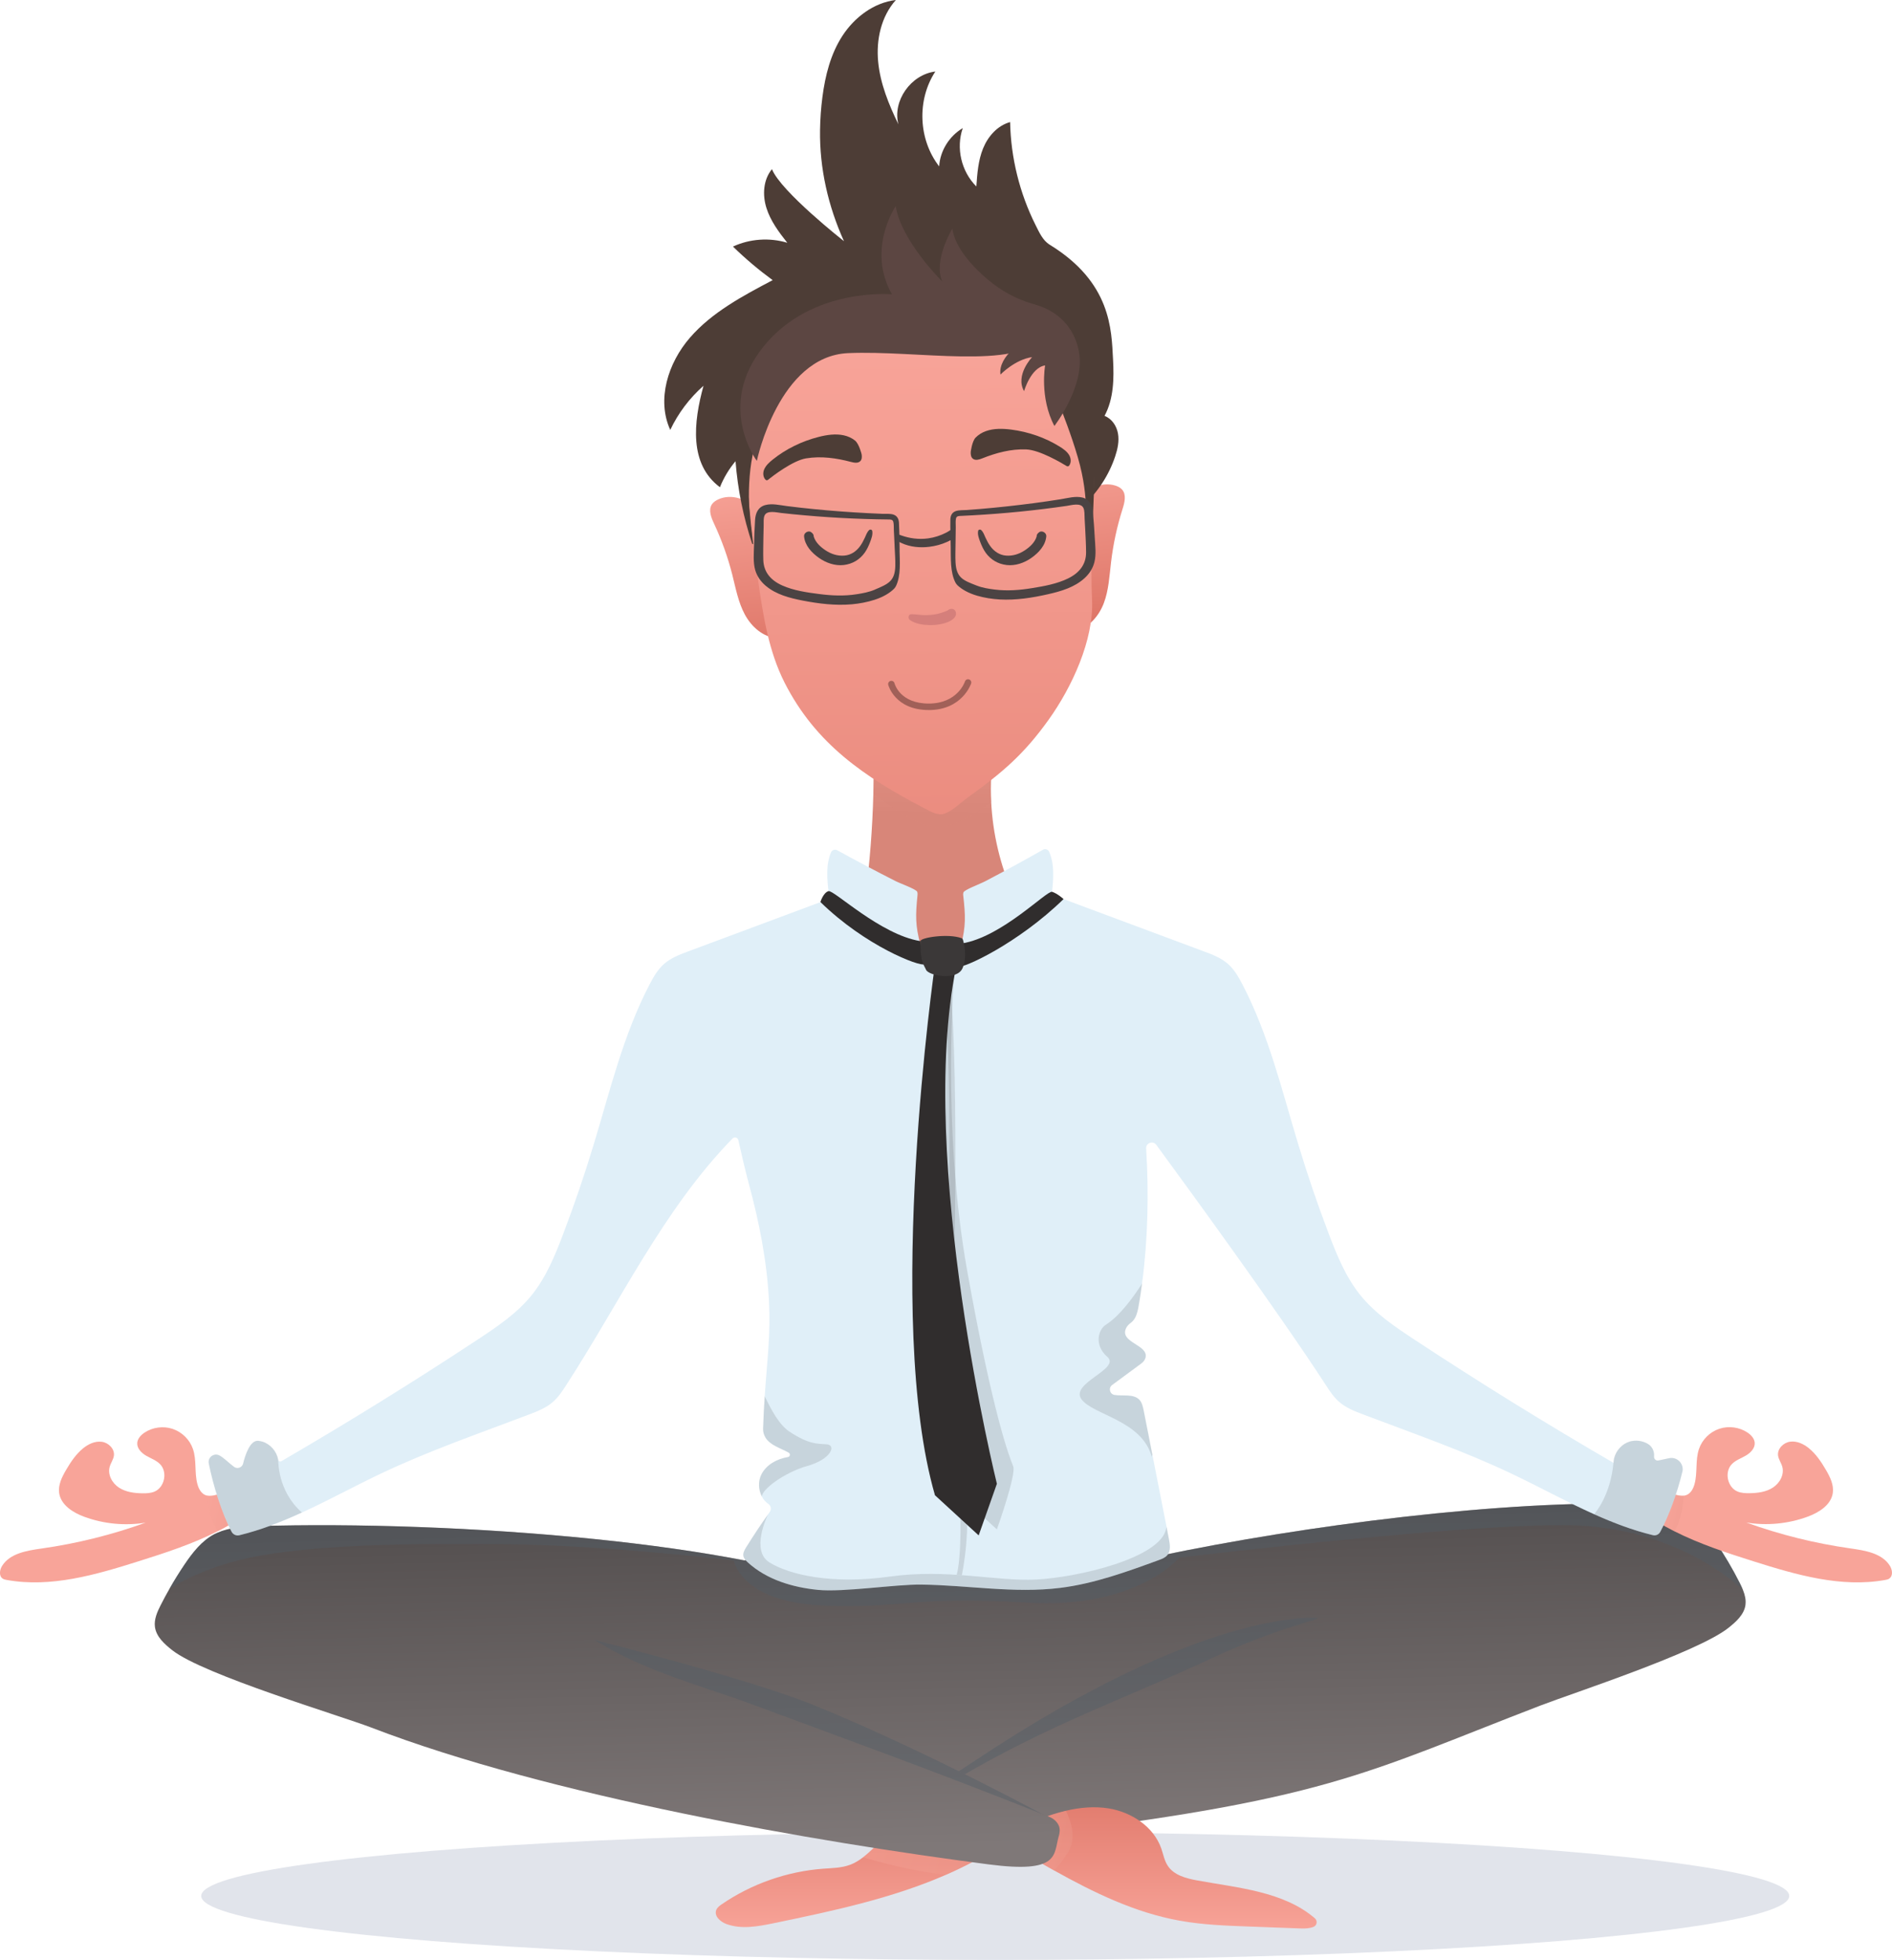 <?xml version="1.0" encoding="UTF-8"?><svg xmlns="http://www.w3.org/2000/svg" xmlns:xlink="http://www.w3.org/1999/xlink" viewBox="0 0 642.92 666.04"><defs><style>.cls-1{fill:url(#linear-gradient);}.cls-2{fill:#a16058;}.cls-3,.cls-4{fill:#302d2d;}.cls-5{fill:#d57f7b;}.cls-6{fill:#e0eff8;}.cls-7{fill:#5c4642;}.cls-8{fill:#3b3838;}.cls-9{fill:#4b4343;}.cls-10{fill:#4d3d36;}.cls-4,.cls-11,.cls-12,.cls-13,.cls-14,.cls-15,.cls-16,.cls-17,.cls-18{mix-blend-mode:multiply;}.cls-4,.cls-18{opacity:.14;}.cls-11{fill:#99a6bc;opacity:.3;}.cls-12{fill:#525d68;opacity:.43;}.cls-13{fill:url(#linear-gradient-6);}.cls-13,.cls-14,.cls-15,.cls-16,.cls-17{opacity:.39;}.cls-14{fill:url(#linear-gradient-9);}.cls-15{fill:url(#linear-gradient-3);}.cls-16{fill:url(#linear-gradient-12);}.cls-17{fill:url(#linear-gradient-16);}.cls-19{fill:url(#linear-gradient-8);}.cls-20{fill:url(#linear-gradient-4);}.cls-21{fill:url(#linear-gradient-2);}.cls-22{fill:url(#linear-gradient-7);}.cls-23{fill:url(#linear-gradient-5);}.cls-24{fill:url(#linear-gradient-14);}.cls-25{fill:url(#linear-gradient-15);}.cls-26{fill:url(#linear-gradient-13);}.cls-27{fill:url(#linear-gradient-10);}.cls-28{fill:url(#linear-gradient-11);}.cls-29{isolation:isolate;}</style><linearGradient id="linear-gradient" x1="292" y1="656.81" x2="292" y2="595.04" gradientUnits="userSpaceOnUse"><stop offset="0" stop-color="#f8a499"/><stop offset="1" stop-color="#d96c5d"/></linearGradient><linearGradient id="linear-gradient-2" x1="310.48" y1="627.64" x2="306.79" y2="471" gradientUnits="userSpaceOnUse"><stop offset="0" stop-color="#7f7878"/><stop offset="1" stop-color="#433f3f"/></linearGradient><linearGradient id="linear-gradient-3" x1="288.24" y1="622.17" x2="399.95" y2="648.07" gradientUnits="userSpaceOnUse"><stop offset="0" stop-color="#f8a79a"/><stop offset="1" stop-color="#d88679"/></linearGradient><linearGradient id="linear-gradient-4" x1="453.25" y1="624.27" x2="449.56" y2="467.63" xlink:href="#linear-gradient-2"/><linearGradient id="linear-gradient-5" x1="397.53" y1="656.81" x2="397.53" y2="595.04" xlink:href="#linear-gradient"/><linearGradient id="linear-gradient-6" x1="346.82" y1="622.41" x2="386.01" y2="631.5" xlink:href="#linear-gradient-3"/><linearGradient id="linear-gradient-7" x1="117.37" y1="511.37" x2="202.31" y2="511.37" xlink:href="#linear-gradient"/><linearGradient id="linear-gradient-8" x1="369.4" y1="149.2" x2="376.95" y2="222.98" xlink:href="#linear-gradient"/><linearGradient id="linear-gradient-9" x1="67.35" y1="511.76" x2="101.22" y2="519.61" xlink:href="#linear-gradient-3"/><linearGradient id="linear-gradient-10" x1="249.22" y1="161.5" x2="256.77" y2="235.28" xlink:href="#linear-gradient"/><linearGradient id="linear-gradient-11" x1="320.19" y1="224.1" x2="319.51" y2="276.75" xlink:href="#linear-gradient-3"/><linearGradient id="linear-gradient-12" x1="317.11" y1="246.31" x2="316.9" y2="262.61" xlink:href="#linear-gradient-3"/><linearGradient id="linear-gradient-13" x1="312.37" y1="115" x2="316.06" y2="501.86" xlink:href="#linear-gradient"/><linearGradient id="linear-gradient-14" x1="207.34" y1="630.07" x2="203.65" y2="473.43" xlink:href="#linear-gradient-2"/><linearGradient id="linear-gradient-15" x1="690.79" y1="511.37" x2="775.74" y2="511.37" xlink:href="#linear-gradient"/><linearGradient id="linear-gradient-16" x1="562.97" y1="512.57" x2="581.61" y2="516.89" xlink:href="#linear-gradient-3"/></defs><g class="cls-29"><g id="Layer_2"><g id="Layer_1-2"><g><ellipse class="cls-11" cx="338.19" cy="644.3" rx="269.81" ry="21.74"/><g><path class="cls-1" d="M340.78,626.59c-.52,.35-1.06,.71-1.59,1.05-5.63,3.65-11.54,6.75-17.66,9.43-18.41,8.07-38.63,12.35-58.45,16.46-5.39,1.12-11.13,2.22-16.3,.29-2.04-.76-4.18-2.72-3.39-4.75,.34-.85,1.12-1.42,1.86-1.94,10.18-6.97,22.23-11.18,34.53-12.09,3.06-.22,6.19-.25,9.06-1.32,1.63-.6,3.1-1.52,4.49-2.59,1.28-.98,2.48-2.09,3.64-3.21,2.6-2.5,5.13-5.07,7.57-7.72,.55-.59,1.1-1.19,1.63-1.78,2.37-2.64,5.82-5.63,9.01-4.07l25.6,12.24Z"/><polygon class="cls-21" points="142.58 554.42 294.02 521.26 430.06 537.74 474.87 552.36 357.54 628.12 292.64 614.18 171 577.1 142.58 554.42"/><path class="cls-15" d="M339.18,627.64c-5.63,3.65-11.54,6.75-17.66,9.43-11.24-.98-24.09-4.68-28.2-5.93,1.28-.98,2.48-2.09,3.64-3.21,2.6-2.5,5.13-5.07,7.57-7.72l33.53,5.3s.61,.87,1.12,2.13Z"/><path class="cls-12" d="M449.97,549.92s-37.51-5.85-119.5,48.96l-4.66,3.04,8.08,4.04,24.01-12.7,98.05-42.14-5.98-1.2Z"/><path class="cls-20" d="M593.14,545.36c-.45,3.33-3.23,5.8-5.87,7.89-10.63,8.37-53.07,22.21-63.65,26.28-60.55,23.28-72.79,32.4-177.4,44.57-6.62,.77-12.79,4.45-19.43,3.95-6.64-.48-13.5-4.42-15.3-10.83-.32-1.13-.46-2.38-.03-3.48,.57-1.44,2-2.32,3.33-3.1,3.21-1.9,6.42-3.79,9.63-5.69,32.48-19.22,57.67-27.55,87.96-41.71,20.84-9.74,37.58-13.33,35.17-13.38l-67.33-18.11c4.3-1,8.79-2,13.44-2.96,49.7-10.45,117.57-19.15,164.73-17.7,4.99,.15,10.17,.41,14.57,2.75,4.3,2.27,7.39,6.26,10.1,10.28,2.99,4.43,5.7,9.03,8.11,13.8,.41,.81,.81,1.66,1.14,2.51h.01c.63,1.61,1.03,3.26,.8,4.94Z"/><path class="cls-12" d="M199.02,558.37l1.72-1.39s53.2,13.3,75.74,22.45c39.13,15.89,82.34,39.55,82.34,39.55,0,0-20.68,11.33-21.3,10.41-6.17-9.18-40.74-8.58-40.74-8.58l-48.18-11.28-62.78-20.95,13.2-30.22Z"/><path class="cls-23" d="M446.43,654.77c-1.34,.58-3.06,.63-4.58,.57-5.75-.21-11.48-.42-17.23-.64-7.95-.29-15.95-.58-23.79-2-15.14-2.73-29.1-9.51-42.61-17.05-3.55-1.98-7.07-4-10.56-6.03l6.05-11.62c2.76-1.05,5.61-1.98,8.49-2.65,4.79-1.13,9.7-1.57,14.54-.8,7.75,1.26,15.26,6.18,17.86,13.59,.7,2,1.05,4.15,2.22,5.92,2.11,3.21,6.24,4.28,10.02,4.97,13.94,2.55,29.33,3.74,39.95,12.85,.95,.81,.79,2.37-.35,2.87Z"/><path class="cls-12" d="M592.33,540.42c-.65-.65-21.85-21.65-59.54-22.11-38.29-.48-139.04,11.84-139.04,11.84l-.08-1.36c49.7-10.45,117.57-19.15,164.73-17.7,4.99,.15,10.17,.41,14.57,2.75,4.3,2.27,7.39,6.26,10.1,10.28,2.99,4.43,5.7,9.03,8.11,13.8,.41,.81,.81,1.66,1.14,2.51Z"/><path class="cls-13" d="M362.94,629.45c-1.76,2.73-3.41,4.77-4.72,6.22-3.55-1.98-7.07-4-10.56-6.03l6.05-11.62c2.76-1.05,5.61-1.98,8.49-2.65,1.41,2.8,3.93,9.15,.75,14.08Z"/><path class="cls-22" d="M84.94,513.67c-.87,.64-1.74,1.25-2.63,1.84-2.62,1.75-5.36,3.34-8.18,4.77-8.58,4.37-17.91,7.42-27.14,10.32-14.5,4.58-29.72,9.01-44.67,6.32-.49-.09-.99-.19-1.4-.46-1.35-.89-1.06-2.99-.19-4.35,2.7-4.26,8.42-5.17,13.41-5.88,12.05-1.71,23.91-4.66,35.35-8.79-6.98,1.14-14.23,.44-20.87-2-3.86-1.42-7.93-4.01-8.52-8.08-.38-2.73,.93-5.39,2.32-7.77,1.58-2.72,3.37-5.4,5.81-7.4,1.79-1.46,4.06-2.53,6.35-2.23,2.29,.3,4.41,2.39,4.13,4.68-.16,1.33-1.05,2.47-1.42,3.76-.8,2.68,.81,5.63,3.16,7.15,2.34,1.52,5.24,1.89,8.03,1.92,1.36,.01,2.75-.05,4-.57,3.45-1.43,4.53-6.63,1.94-9.31-1.3-1.34-3.15-1.97-4.76-2.9-1.61-.94-3.16-2.5-3.02-4.36,.11-1.45,1.22-2.64,2.43-3.46,2.77-1.86,6.42-2.36,9.6-1.29,3.17,1.06,5.79,3.64,6.88,6.79,1.34,3.84,.46,8.14,1.55,12.05,.43,1.56,1.31,3.16,2.83,3.71,.13,.05,.27,.09,.41,.12,1.02,.23,2.11,.01,3.15-.24,1.21-.28,2.41-.58,3.61-.91,2.51-.66,5-1.4,7.46-2.21l.38,8.8Z"/><path class="cls-19" d="M367,170.31c2-4.34,7.45-6.74,12.01-5.29,.87,.28,1.72,.69,2.32,1.39,1.5,1.75,.81,4.41,.11,6.61-1.86,5.86-3.16,11.89-3.89,18-.56,4.7-.79,9.52-2.46,13.94s-5.17,8.51-9.83,9.37l1.74-44.02Z"/><path class="cls-14" d="M82.31,515.51c-2.62,1.75-5.36,3.34-8.18,4.77-2.62-2.96-3.51-9.07-3.79-12.06,1.02,.23,2.11,.01,3.15-.24,1.21-.28,2.41-.58,3.61-.91l5.21,8.44Z"/><path class="cls-27" d="M256.61,173.42c-2.55-4.04-8.26-5.72-12.59-3.69-.83,.39-1.62,.91-2.12,1.67-1.26,1.93-.23,4.48,.75,6.57,2.6,5.57,4.68,11.38,6.19,17.34,1.16,4.59,2.01,9.33,4.25,13.5s6.23,7.77,10.96,8.01l-7.43-43.42Z"/><path class="cls-10" d="M255.63,184.88c-3.04-9.12-4.95-18.59-5.69-28.15-2.23,2.65-4.02,5.65-5.3,8.84-10.52-7.82-9-22.04-5.58-34.48-4.75,4.2-8.62,9.34-11.3,15.01-4.7-10.29-.76-22.77,6.71-31.37,7.47-8.61,17.91-14.16,28.09-19.53-4.77-3.49-9.28-7.3-13.49-11.41,5.7-2.65,12.43-3.12,18.46-1.29-2.89-3.64-5.73-7.47-7.1-11.87-1.38-4.41-1.07-9.56,1.89-13.15,2.99,7.59,24.47,24.48,24.47,24.48h0c-5.38-11.91-8.33-24.79-8.13-37.8,.06-3.75,.32-7.49,.81-11.21,.95-7.3,2.79-14.65,6.85-20.86,4.06-6.21,10.6-11.19,18.11-12.1-5.04,5.64-6.74,13.56-6.02,21,.71,7.44,3.61,14.51,6.88,21.27-2.09-7.93,4.2-16.93,12.55-17.96-6.33,9.65-5.79,23.11,1.3,32.24,.3-5.25,3.4-10.28,8.02-13.01-2.36,6.75-.51,14.72,4.61,19.83,.31-4.37,.63-8.82,2.28-12.9,1.65-4.08,4.87-7.79,9.2-8.98,.24,12.1,3.21,24.15,8.66,35.03,1.23,2.44,2.43,5.2,4.78,6.64,20.95,12.86,20.98,28.89,21.53,38.91,.36,6.54,.25,13.45-2.89,19.27,2.51,.94,4.14,3.46,4.58,6.04,.44,2.58-.13,5.23-.96,7.72-2.1,6.32-5.86,12.11-10.83,16.66l-112.48,13.12Z"/><path class="cls-28" d="M344.29,303.99c-7.93,.15-20.97,32.43-28.91,32.59-8.82,.17-12.55-31.78-21.36-31.59,1.53-11.68,2.45-23.45,2.75-35.22,.07-2.77,.11-5.55,.11-8.33,0-1.67-.01-3.34-.03-5.01,5.39,.84,10.79,1.68,16.17,2.53,.52,.08,1.05,.16,1.57,.24,2.76,.42,5.52,.86,8.32,.82,4.28-.07,8.55-1.29,12.22-3.51-1.11,2.99-1.73,6.17-1.84,9.37l3.53-2.44c-.16,3.04-.17,6.11,0,9.15,.54,10.81,3.08,21.51,7.48,31.4Z"/><path class="cls-16" d="M336.81,272.59c-5.37,4.46-13.56,8.28-17.66,8.56-6.08,.42-18.07-8.05-22.38-11.39,.07-2.77,.11-5.55,.11-8.33l1.58-.75,14.56-1.73c.52,.08,1.05,.16,1.57,.24,2.76,.42,5.52,.86,8.32,.82,4.28-.07,8.55-1.29,12.22-3.51-1.11,2.99-1.73,6.17-1.84,9.37l3.53-2.44c-.16,3.04-.17,6.11,0,9.15Z"/><path class="cls-26" d="M314.99,91.84c-20.6-4.62-43.65,5.96-53.59,24.58-4.82,9.04-6.68,19.38-7.31,29.61-1.06,17.12,1.13,34.25,3.53,51.23,1.69,11.92,3.57,24.07,9.03,34.8,10.55,20.71,27.04,31.98,47.64,42.72,1.93,1.01,4.35,2.43,6.54,1.75,2.74-.85,5.71-3.85,8.03-5.52,11.69-8.42,18.98-14.54,27.5-26.46,7.89-11.03,15.36-27.12,14.73-40.67-1.13-24.16,3.09-51.13-1.76-74.83-1.75-8.55-12.75-14.31-18.29-21.06-4.23-5.15-10.43-8.64-17.03-9.58l-19.01-6.58Z"/><path class="cls-24" d="M359.77,623.99c-1.79,6.41,.31,12.71-23.78,9.59-58.66-7.61-149.28-23.22-209.84-46.51-10.58-4.06-57-17.91-67.62-26.28-2.65-2.09-5.42-4.56-5.88-7.9-.35-2.58,.78-5.12,1.96-7.44,.95-1.88,1.95-3.73,3-5.57,1.59-2.8,3.3-5.55,5.11-8.23,2.72-4.02,5.81-8.01,10.1-10.28,.34-.18,.69-.34,1.04-.48,4.18-1.88,8.94-2.13,13.55-2.27,32.65-.99,75.3,.34,114.97,4.43,18.02,1.85,35.42,4.27,50.98,7.3,4.3,.83,8.45,1.71,12.44,2.64l-63.57,24.41c16.46,10.49,36.58,15.56,53.96,22.02,30.55,11.35,60.16,21.98,100.32,37.97,1.44,.57,2.75,1.68,3.32,3.11,.44,1.1,.29,2.35-.03,3.48Z"/><path class="cls-12" d="M254.09,530.91s-43.99-5.62-80.6-6.1c-44.19-.58-73.35,.79-91.97,5.3-8.62,2.09-17.62,5.81-23.91,9.78,1.59-2.8,3.3-5.55,5.11-8.23,2.72-4.02,5.81-8.01,10.1-10.28,4.42-2.34,9.75-1.52,14.58-2.75,32.65-.99,75.3,.34,114.97,4.43,18.02,1.85,35.42,4.27,50.98,7.3,.25,.18,.5,.37,.75,.56Z"/><path class="cls-25" d="M641.99,536.46c-.41,.27-.91,.37-1.4,.46-14.95,2.69-30.17-1.74-44.67-6.32-9.16-2.89-18.43-5.92-26.97-10.24-2-1.01-3.94-2.09-5.85-3.25-1.75-1.08-3.47-2.22-5.13-3.45l.38-8.8c3.23,1.06,6.5,2.01,9.8,2.8,.42,.11,.85,.21,1.27,.31,.9,.21,1.83,.41,2.73,.31,.28-.03,.56-.09,.83-.19,1.52-.55,2.4-2.15,2.83-3.71,1.09-3.91,.21-8.21,1.55-12.05,1.09-3.16,3.71-5.74,6.88-6.79,3.18-1.07,6.82-.57,9.6,1.29,1.21,.82,2.32,2.01,2.43,3.46,.13,1.86-1.41,3.43-3.02,4.36-1.61,.94-3.46,1.56-4.76,2.9-2.59,2.68-1.51,7.88,1.94,9.31,1.25,.52,2.64,.58,4,.57,2.79-.03,5.7-.39,8.03-1.92,2.35-1.52,3.95-4.47,3.16-7.15-.37-1.29-1.26-2.43-1.42-3.76-.27-2.29,1.84-4.38,4.13-4.68,2.29-.3,4.56,.77,6.35,2.23,2.45,2,4.22,4.68,5.81,7.4,1.39,2.38,2.7,5.04,2.32,7.77-.57,4.07-4.66,6.66-8.52,8.08-6.63,2.44-13.89,3.14-20.87,2,11.44,4.13,23.31,7.08,35.35,8.79,5,.71,10.71,1.61,13.41,5.88,.87,1.36,1.16,3.47-.19,4.35Z"/><path class="cls-12" d="M255.8,529.1l-1.71,1.81-4.75-.57s2.43,13.9,29.56,15.2c27.12,1.3,31.95-3.34,69.66-.93,37.71,2.42,52.13-15.28,52.13-15.28l-8.41,1.04-24.21-6.56-53.69-4.09-39.94,9.38h-18.64Z"/><path class="cls-17" d="M572.16,508.29c-.15,2.13-.78,8.25-3.21,12.07-2-1.01-3.94-2.09-5.85-3.25l3.87-8.37,1.18-1.08c.42,.11,.85,.21,1.27,.31,.9,.21,1.83,.41,2.73,.31Z"/><path class="cls-6" d="M571.67,500.19c-1.64,6.87-4.52,14.91-7.52,20.42-.48,.88-1.5,1.33-2.47,1.09-6.9-1.68-13.51-4.2-19.99-7.12-9.52-4.27-18.77-9.38-28.21-13.86-16.33-7.75-33.46-13.66-50.35-20.08-2.85-1.08-5.76-2.22-8.06-4.23-1.81-1.57-3.15-3.58-4.45-5.58-15.82-24.41-46.74-66.83-57.7-81.77-1.12-1.54-3.57-.66-3.45,1.24,.95,14.95,.6,30.98-1.39,45.86-.33,2.55-.72,5.06-1.15,7.53-.12,.67-.25,1.35-.42,2.02h-.01c-.39,1.54-1.04,2.96-2.4,3.93-.63,.46-1.16,1.06-1.49,1.78-2.22,4.89,7.95,5.57,6.6,10.07-.22,.74-.73,1.35-1.35,1.82l-9.95,7.34c-1.36,1-.82,3.14,.84,3.39,2.71,.42,6.37-.42,8.35,1.56,.95,.95,1.25,2.37,1.52,3.69,.46,2.36,.92,4.72,1.39,7.08,.01,.02,.01,.04,.02,.06,.52,2.65,1.03,5.29,1.56,7.94,1.61,8.17,3.21,16.34,4.82,24.51,.26,1.36,.53,2.74,.8,4.11,.37,1.88,.67,4.03-.55,5.5-.72,.87-1.84,1.29-2.9,1.68-10.94,3.99-21.99,8.02-33.55,9.45-15.65,1.94-31.45-.95-47.22-1.13-8.69-.11-26.38,2.66-35.04,1.8-8.65-.86-17.44-3.48-23.86-9.36-.67-.61-1.34-1.32-1.49-2.22-.15-.99,.39-1.95,.91-2.81,2.38-3.84,4.87-7.6,7.48-11.27,.02-.02,.02-.03,.02-.03,.19-.28,.39-.55,.58-.82,.63-.9,.38-2.12-.53-2.73-.89-.6-1.62-1.44-2.14-2.42h0c-1.21-2.26-1.38-5.23-.19-7.56,1.7-3.34,5.28-5.29,9.02-5.91,.03,0,.04-.01,.04-.01,.7-.15,.86-1.11,.22-1.48-2.93-1.63-6.42-2.53-7.97-5.26,0,0,0-.01,0-.01-.22-.38-.39-.79-.53-1.24-.12-.38-.17-.78-.19-1.18-.02-.2-.02-.4-.01-.59,.13-4.02,.33-7.62,.55-10.91,.84-12.58,2.04-20.82,1.45-32.4-.7-13.53-3.34-26.91-6.9-39.98-1.05-3.89-2.73-11.12-3.52-14.67-.2-.88-1.31-1.2-1.95-.55-23.54,24.13-38.23,55.59-56.64,83.99-1.29,2-2.64,4.01-4.45,5.58-2.3,2.01-5.21,3.14-8.06,4.23-16.89,6.42-34.01,12.33-50.35,20.08-8.99,4.27-17.8,9.11-26.86,13.26-6.88,3.16-13.91,5.91-21.25,7.7-1.03,.25-2.12-.23-2.62-1.17-3.29-6.19-6.32-15.85-7.77-23.22-.4-2.04,1.7-3.64,3.56-2.74,1.43,.69,3.34,2.67,5.04,3.91,1.12,.82,2.74,.25,3.07-1.1,.73-2.99,2.38-8.02,5.16-7.75,.47,.05,.95,.15,1.42,.29,2.72,.84,4.82,3.31,5.33,6.09,.1,.52,.66,.79,1.11,.52,22.58-13.13,44.8-26.9,66.61-41.27,6.63-4.38,13.35-8.89,18.36-15.06,4.92-6.07,7.95-13.42,10.72-20.73,3.82-10.04,7.3-20.21,10.41-30.5,5.59-18.46,10.11-37.45,19.05-54.54,1.31-2.52,2.77-5.04,4.91-6.91,2.33-2.03,5.28-3.15,8.17-4.23,16.53-6.16,33.06-12.32,49.59-18.48l27.14,14.79,1.52,.99,7.05,4.62,9.6-6.66,30.71-13.75c16.53,6.15,33.06,12.31,49.59,18.48,2.89,1.07,5.84,2.2,8.17,4.23,2.14,1.87,3.59,4.39,4.91,6.91,8.94,17.09,13.46,36.08,19.05,54.54,3.11,10.29,6.58,20.46,10.41,30.5,2.77,7.31,5.8,14.65,10.72,20.73,5.01,6.17,11.72,10.69,18.36,15.06,22.13,14.58,44.68,28.54,67.61,41.85,.01-.51,.08-1.02,.21-1.52,.63-2.61,2.66-4.88,5.24-5.68,2.03-.63,4.29-.32,6.13,.71,1.55,.86,2.38,2.6,2.2,4.36,0,.04,0,.08,0,.12,0,.77,.72,1.39,1.51,1.21l3.59-.76c2.76-.59,5.18,1.9,4.53,4.65Z"/><path class="cls-4" d="M324.38,329.26s-4.61,52.99,4.28,102.59c8.89,49.6,14.49,63.67,15.63,66.42,1.15,2.75-5.54,21.46-5.54,21.46l-12.18-11.12-9.78-153.79,4.55-29.92,3.04,4.36Z"/><path class="cls-5" d="M309.23,210.71c1.85,1.33,4.39,1.66,6.62,1.71,2.23,.06,4.84-.32,6.86-1.3,.92-.45,2.16-1.4,2.16-2.52,.01-1.34-1.09-2.05-2.31-1.52-.21,.09-.35,.21-.54,.34,.07-.05,.18-.1-.11,.06-.06,.03-.45,.21-.27,.14-.47,.19-.94,.37-1.42,.53-.98,.33-2,.58-3.03,.72-1.23,.16-2.47,.22-3.71,.15-1.25-.07-2.49-.27-3.74-.29-1.13-.02-1.34,1.4-.53,1.97h0Z"/><path class="cls-10" d="M362.5,158.39c.25,.16,.59,.1,.78-.13,.75-.94,.7-2.39,.09-3.5-.71-1.27-1.99-2.19-3.28-2.99-4.94-3.07-10.64-5.03-16.46-5.78-2.88-.37-5.89-.44-8.56,.5-1.35,.47-2.6,1.24-3.55,2.22-1.25,1.29-1.66,4.9-1.66,4.9-.03,.83,.06,1.79,.79,2.32,.88,.63,2.1,.24,3.09-.15,4.72-1.88,9.8-3.27,15.02-3.05,4.56,.19,11.96,4.58,13.75,5.68Z"/><path class="cls-10" d="M260.95,163.08c-.23,.19-.58,.17-.79-.04-.86-.85-.99-2.28-.51-3.46,.55-1.35,1.71-2.42,2.89-3.37,4.53-3.65,9.95-6.28,15.64-7.73,2.82-.72,5.79-1.15,8.56-.54,1.39,.3,2.73,.91,3.8,1.77,1.4,1.13,2.24,4.66,2.24,4.66,.13,.82,.16,1.79-.5,2.39-.79,.73-2.06,.49-3.09,.22-4.91-1.3-10.13-2.06-15.28-1.21-4.51,.74-11.32,5.99-12.96,7.3Z"/><path class="cls-9" d="M295.34,180.15c-.71,.64-1.07,1.73-1.46,2.58-.46,1-.98,1.99-1.63,2.88-1.28,1.77-3.13,3.03-5.35,3.2-2.28,.18-4.45-.52-6.34-1.77-1.76-1.16-3.47-2.73-4.07-4.78,0-.02,.01-.05,.01-.07,0-.61-.42-1.01-.87-1.34-.95-.7-2.49,.24-2.4,1.38,.26,3.14,2.59,5.61,5.05,7.35,2.42,1.71,5.46,2.78,8.44,2.43,2.92-.34,5.42-1.81,7.13-4.21,.78-1.11,1.35-2.35,1.83-3.62,.42-1.12,.97-2.55,.71-3.76-.11-.49-.72-.58-1.05-.28Z"/><path class="cls-9" d="M333.43,180.15c.71,.64,1.07,1.73,1.46,2.58,.46,1,.98,1.99,1.63,2.88,1.28,1.77,3.13,3.03,5.35,3.2,2.28,.18,4.45-.52,6.34-1.77,1.76-1.16,3.47-2.73,4.07-4.78,0-.02-.01-.05-.01-.07,0-.61,.42-1.01,.87-1.34,.95-.7,2.49,.24,2.4,1.38-.26,3.14-2.59,5.61-5.05,7.35-2.42,1.71-5.46,2.78-8.44,2.43-2.92-.34-5.42-1.81-7.13-4.21-.78-1.11-1.35-2.35-1.83-3.62-.42-1.12-.97-2.55-.71-3.76,.11-.49,.72-.58,1.05-.28Z"/><path class="cls-9" d="M323.94,179.43c-.15,1.29-.29,2.58-.42,3.87-.4,.22-.79,.43-1.18,.61-.19,.09-.38,.18-.57,.27-1.94,.87-3.96,1.39-5.99,1.64-3.06,.38-6.44,.11-9.47-1.29-.61-.29-1.22-.61-1.8-1.01-.1-.79-.19-1.58-.3-2.38,.61,.28,1.23,.52,1.85,.74,3.03,1.1,6.13,1.51,9.33,1.08,2.1-.29,4.18-.95,6.15-1.96,.16-.08,.33-.17,.48-.27,.67-.38,1.3-.82,1.91-1.3Z"/><path class="cls-9" d="M305.7,187.03c0-.28-.01-.56-.01-.85,0-.89-.03-1.77-.04-2.66-.02-1.94-.07-3.89-.17-5.83-.06-1.24-.54-2.4-1.94-2.84-1.15-.35-2.57-.2-3.78-.24-1.61-.06-3.21-.13-4.8-.22-6.18-.32-12.34-.78-18.49-1.39-3.03-.3-6.05-.64-9.07-1.02-2.36-.3-5.02-.98-7.37-.34-2.51,.7-3.31,2.84-3.45,5.07-.2,2.93-.29,5.89-.36,8.83-.06,2.66-.34,5.58,.41,8.19,.6,2.06,1.84,3.87,3.54,5.31,3.54,3.01,8.17,4.2,12.74,5.08,5.46,1.05,11,1.72,16.54,1.24,2.65-.24,5.25-.73,7.75-1.54,2.92-.94,5.18-2.31,6.6-3.74,.27-.28,.5-.6,.67-.95,1.72-3.57,1.27-8.46,1.21-12.11Zm-8.45,13.36c-1.93,.82-4.05,1.23-6.16,1.55-4.2,.67-8.5,.48-12.72-.07-4.22-.54-8.67-1.18-12.55-2.91-3.93-1.75-6.31-4.56-6.44-8.66-.08-2.57,0-5.16,.03-7.74,.02-1.32,.05-2.63,.09-3.95,.04-1.07-.14-2.43,.31-3.44,.83-1.85,4.05-1.02,5.68-.84,2.68,.3,5.34,.57,8.02,.8,5.38,.48,10.78,.84,16.18,1.07,2.72,.12,5.45,.21,8.17,.27,1.26,.03,2.51,.05,3.77,.06,.85,0,1.7-.08,1.93,.83,.23,.9,.12,1.98,.18,2.9,.05,.79,.08,1.59,.12,2.37,.04,.8,.08,1.6,.11,2.39,.01,.27,.02,.53,.03,.81,.09,2.16,.28,4.32,.23,6.48-.13,5.24-2.44,6.14-6.99,8.07Z"/><path class="cls-6" d="M327.31,304.24c.81,7.2,.89,10.37-.71,16.91-.18,.72,.52,1.37,1.22,1.12,9.84-3.5,19.12-8.55,27.4-14.91,.69-.53,1.4-1.1,1.78-1.87,.32-.64,.4-1.37,.47-2.08,.49-4.69,.92-9.73-.97-13.97-.35-.8-1.33-1.1-2.09-.67-6.48,3.68-13.03,7.25-19.63,10.71-1.76,.93-7.18,2.92-7.39,3.8l-.05,.21c-.06,.24-.07,.49-.04,.74Z"/><path class="cls-6" d="M311.79,304.04c-.72,7.21-.75,10.38,.94,16.9,.19,.72-.5,1.38-1.21,1.14-9.88-3.36-19.23-8.29-27.59-14.54-.7-.52-1.41-1.08-1.81-1.85-.33-.63-.42-1.36-.5-2.07-.56-4.69-1.05-9.72,.78-13.98,.34-.8,1.32-1.12,2.08-.7,6.53,3.59,13.12,7.07,19.77,10.45,1.77,.9,7.22,2.83,7.44,3.7l.05,.21c.06,.24,.08,.49,.05,.74Z"/><path class="cls-10" d="M255.68,182.7c-1.94-11.19-1.84-26.17,2.65-36.6s11.69-19.6,20.35-26.95c2.13-1.8,4.4-3.54,7.06-4.37,5.08-1.6,10.51,.32,15.63,1.79,7.87,2.26,16.03,3.47,24.22,3.61,5.1,.09,24.76,.38,28.33-3.26,2.21,13.58,7.75,22.78,12.34,38.52,4.44,15.23,1.44,22.02,4.91,24.55,.79-13.24,1.42-42.62,.54-55.86-.33-4.92-9.91-12.23-10.47-17.13-.56-4.9-2.13-9.89-5.63-13.36-2.11-2.1-4.8-3.52-7.57-4.61-5.04-1.98-10.41-2.95-15.76-3.77-6.08-.92-12.18-1.66-18.3-2.2-3.28-.29-6.59-.52-9.87-.15-3.56,.4-6.99,1.51-10.39,2.62-4.37,1.42-8.76,2.84-12.88,4.87-3.54,1.74-6.85,3.92-10.14,6.1-6.05,4.01-12.36,8.38-15.39,14.98-1.95,4.25-2.33,9.03-3.48,13.56-1.01,3.99-2.64,7.81-3.52,11.83-.88,4.02-.96,8.42,.99,12.05l6.36,33.78Z"/><path class="cls-4" d="M274.4,498.15c-8.1,2.32-15.65,8.14-15.48,10.45-1.21-2.25-1.38-5.22-.19-7.55,1.7-3.34,5.28-5.29,9.02-5.91,.03,0,.04-.01,.04-.01,.7-.15,.86-1.11,.22-1.48-2.93-1.63-6.42-2.53-7.97-5.26,0,0,0-.01,0-.01-.22-.38-.39-.79-.53-1.24-.12-.38-.17-.78-.19-1.18-.02-.2-.02-.4-.01-.59,.13-4.02,.33-7.62,.55-10.91,2.01,4.24,4.85,9.75,8.44,12.08,6.57,4.27,9.18,4.04,12.59,4.28,3.39,.23,1.62,5.02-6.48,7.34Z"/><path class="cls-4" d="M396.66,528.48c-.72,.87-1.84,1.29-2.9,1.68-10.94,3.99-21.99,8.02-33.55,9.45-15.65,1.94-31.45-.95-47.22-1.13-8.69-.11-26.38,2.66-35.04,1.8-8.65-.86-17.44-3.48-23.86-9.36-.67-.61-1.34-1.32-1.49-2.22-.15-.99,.39-1.95,.91-2.81,2.38-3.84,4.87-7.6,7.48-11.27-.32,.66-5.94,12.32,.45,16.32,6.58,4.11,20.9,7.62,40.82,4.84,19.91-2.78,36.13,1.69,49.87,.99,13.74-.68,42.3-7.17,44.16-17.36,.03-.18,.07-.36,.11-.52,.26,1.36,.53,2.74,.8,4.11,.37,1.88,.67,4.03-.55,5.5Z"/><path class="cls-4" d="M391.59,494.37c-.16,.31-.24,.54-.21,.71-3.39-12.56-20.25-14.23-23.96-19.69-3.71-5.45,13.55-10.19,8.85-14.3-4.7-4.12-2.88-9.38-.62-10.81,4.84-3.05,9.46-9.44,12.44-14.1-.33,2.55-.72,5.06-1.15,7.53-.12,.67-.25,1.35-.42,2.02h-.01c-.39,1.54-1.04,2.96-2.4,3.93-.63,.46-1.16,1.06-1.49,1.78-2.22,4.89,7.95,5.57,6.6,10.07-.22,.74-.73,1.35-1.35,1.82l-9.95,7.34c-1.36,1-.82,3.14,.84,3.39,2.71,.42,6.37-.42,8.35,1.56,.95,.95,1.25,2.37,1.52,3.69,.46,2.36,.92,4.72,1.39,7.08,.01,.02,.01,.04,.02,.06,.52,2.65,1.03,5.29,1.56,7.94Z"/><path class="cls-7" d="M335.68,95.03c-5.34-4.55-11.04-10.78-12.08-17.3,0,0-6.56,10.76-3.41,17.94,0,0-14.02-13.84-15.81-25.63,0,0-9.99,14.61-1.28,29.98,0,0-27.24-2.56-43.6,17.68-16.36,20.24-2.32,38.92-2.32,38.92,0,0,7.43-35.59,31.03-36.62,23.6-1.02,57.02,5.79,66.02-5.38,5.7-7.09,.74-10.17-3.66-11.47-5.48-1.63-10.53-4.43-14.88-8.13Z"/><path class="cls-7" d="M348.35,115.44s-9.29,5.47-8.38,11.84c0,0,4.92-5.1,10.75-5.92,0,0-5.83,6.1-2.73,11.57,0,0,2.28-8.02,7.15-8.75,0,0-1.95,10.93,3.15,20.58,0,0,10.59-13.66,8.32-25.38-2.05-10.57-10.06-14.6-15.03-15.9-4.97-1.3-7.78,6.85-7.78,6.85l-11.84,5.65,16.4-.55Z"/><path class="cls-9" d="M367.78,169.07c-2.35-.56-4.96,.2-7.3,.58-2.98,.48-5.96,.91-8.96,1.31-6.07,.8-12.16,1.47-18.26,1.99-1.58,.13-3.17,.26-4.75,.37-1.19,.08-2.61-.02-3.74,.37-1.37,.49-1.81,1.66-1.83,2.9-.03,1.6,0,3.21,.03,4.82,.02,1.15,.04,2.31,.07,3.45,0,.35,.01,.7,.02,1.06,.07,3.65-.21,8.55,1.61,12.06,.19,.34,.42,.65,.7,.93,1.46,1.38,3.74,2.68,6.66,3.53,2.51,.73,5.1,1.13,7.73,1.28,5.52,.29,10.98-.56,16.35-1.78,4.51-1.02,9.05-2.36,12.46-5.49,1.63-1.49,2.8-3.34,3.32-5.42,.66-2.63,.28-5.54,.13-8.2-.16-2.94-.36-5.89-.65-8.81-.22-2.23-1.09-4.34-3.59-4.95Zm.77,6.93c.08,1.31,.15,2.63,.22,3.94,.12,2.58,.28,5.17,.29,7.74,.02,4.1-2.24,6.98-6.08,8.87-3.78,1.86-8.17,2.65-12.34,3.32-4.16,.68-8.4,1.01-12.59,.48-2.1-.26-4.21-.59-6.15-1.35-4.57-1.78-6.9-2.6-7.2-7.84-.12-2.16-.01-4.32,0-6.48,0-.28,0-.58,.01-.86,0-1.29,.02-2.6,.05-3.89,0-.27,.01-.56,.01-.83,.02-.92-.12-2,.08-2.9,.2-.92,1.04-.85,1.88-.89,1.25-.06,2.49-.12,3.73-.19,2.7-.15,5.39-.33,8.09-.54,5.35-.41,10.68-.95,16-1.6,2.64-.32,5.28-.68,7.91-1.06,1.62-.24,4.77-1.17,5.67,.65,.48,.99,.36,2.35,.43,3.43Z"/><path class="cls-4" d="M102.58,513.99c-6.88,3.16-13.91,5.91-21.25,7.7-1.03,.25-2.12-.23-2.62-1.17-3.29-6.19-6.32-15.85-7.77-23.22-.4-2.04,1.7-3.64,3.56-2.74,1.43,.69,3.34,2.67,5.04,3.91,1.12,.82,2.74,.25,3.07-1.1,.73-2.99,2.38-8.02,5.16-7.75,.47,.05,.95,.15,1.42,.29,2.72,.84,4.82,3.31,5.33,6.09,.1,.52-.31,10.53,8.06,18Z"/><path class="cls-4" d="M571.67,500.19c-1.64,6.87-4.52,14.91-7.52,20.42-.48,.88-1.5,1.33-2.47,1.09-6.9-1.68-13.51-4.2-19.99-7.12,.29-.32,5.58-6.34,6.58-17.49,.05-.52,.11-1.02,.21-1.52,.63-2.61,2.66-4.88,5.24-5.68,2.03-.63,4.29-.32,6.13,.71,1.55,.86,2.38,2.6,2.2,4.36,0,.04,0,.08,0,.12,0,.77,.72,1.39,1.51,1.21l3.59-.76c2.76-.59,5.18,1.9,4.53,4.65Z"/><path class="cls-3" d="M278.78,306.54s.94-3.15,2.74-3.7c1.8-.54,17.59,14.79,31.23,16.98l1.35,7.88c-1.67,.78-19.91-6.12-35.32-21.17Z"/><path class="cls-3" d="M361.41,305.53s-2.1-1.92-3.9-2.46c-1.8-.54-17,15.35-30.65,17.54l-1.35,7.88c1.67,.78,20.48-7.91,35.89-22.95Z"/><g class="cls-18"><path class="cls-3" d="M326.85,535.27c.18-.87,3.47-16.68,.71-29.81-2.65-12.59-2.94-23.24-.81-29.22,1.3-3.62,.03-6.52-1.19-9.33-1-2.3-2.04-4.69-1.96-7.75l.04-1.52c.82-28.76,2.32-98.92-1.31-129.24l-2,.24c3.61,30.18,2.11,100.23,1.3,128.94l-.04,1.52c-.09,3.51,1.08,6.22,2.12,8.61,1.21,2.78,2.17,4.98,1.14,7.85-2.26,6.32-1.9,17.35,.73,30.31,1.19,5.89,1.12,23.95-.5,29.27l1.76,.12Z"/></g><path class="cls-3" d="M317.71,327.77s-17.34,120.36,0,180.36l14.85,13.64,6.19-17.54s-27.24-110.23-13.83-175.73l-7.21-.73Z"/><path class="cls-8" d="M312.76,319.83c0-1.23,9.5-2.69,14-1,.22,.08,.38,.27,.45,.49,.38,1.3,1.51,5.87-.11,9.66-1.9,4.46-11.56,2.57-12.41,.6-.86-1.97-1.93-2.51-1.93-9.76Z"/><path class="cls-2" d="M315.59,241.29c-11.51,0-13.74-8.47-13.76-8.56-.15-.59,.21-1.19,.8-1.33,.59-.14,1.18,.21,1.33,.8,.08,.29,1.9,6.89,11.62,6.89s12.22-7.19,12.32-7.5c.19-.58,.8-.9,1.38-.71,.58,.18,.9,.8,.72,1.38-.03,.09-2.96,9.04-14.42,9.04Z"/></g></g></g></g></g></svg>